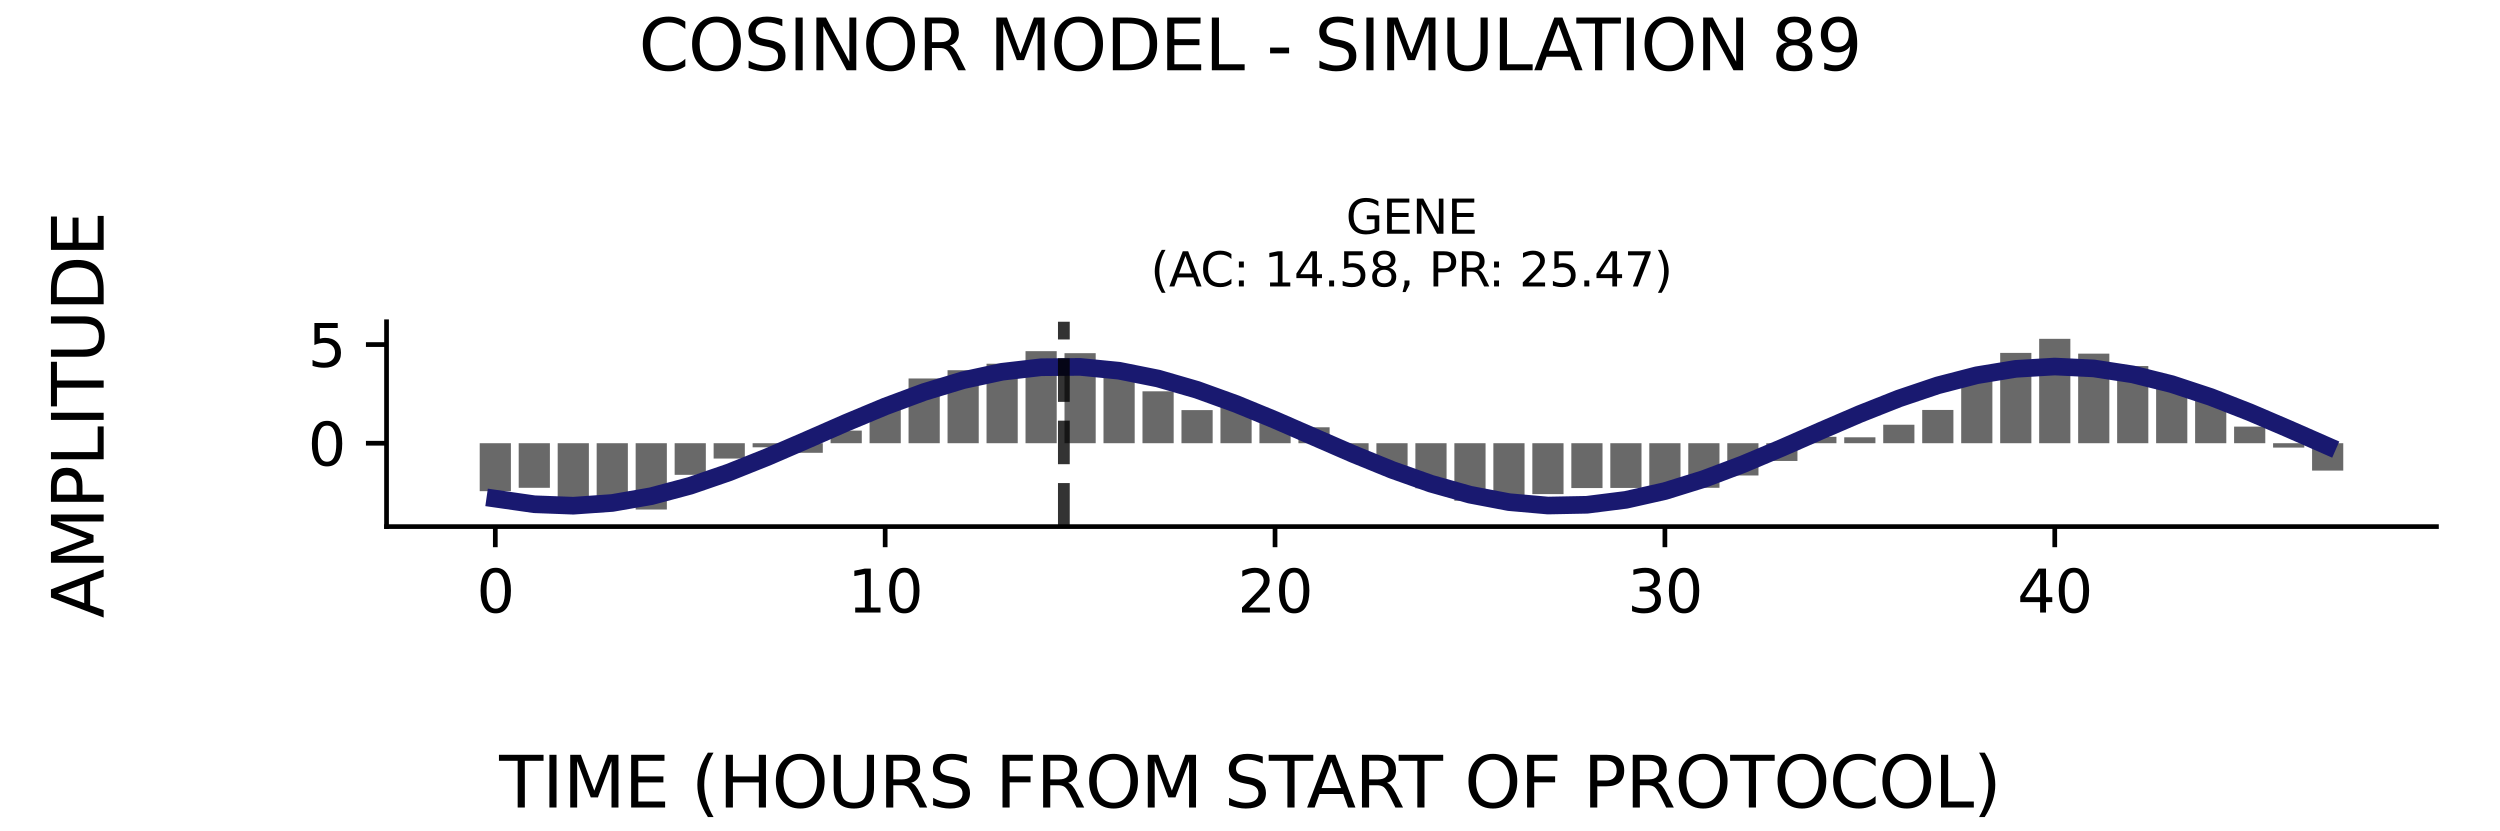 <?xml version="1.0" encoding="utf-8" standalone="no"?>
<!DOCTYPE svg PUBLIC "-//W3C//DTD SVG 1.1//EN"
  "http://www.w3.org/Graphics/SVG/1.1/DTD/svg11.dtd">
<svg xmlns:xlink="http://www.w3.org/1999/xlink" width="424.8pt" height="141.12pt" viewBox="0 0 424.8 141.12" xmlns="http://www.w3.org/2000/svg" version="1.1">
 <defs>
  <style type="text/css">*{stroke-linejoin: round; stroke-linecap: butt}</style>
 </defs>
 <g id="figure_1">
  <g id="patch_1">
   <path d="M 0 141.12 
L 424.8 141.12 
L 424.8 0 
L 0 0 
z
" style="fill: #ffffff"/>
  </g>
  <g id="axes_1">
   <g id="patch_2">
    <path d="M 65.68 89.48 
L 414 89.48 
L 414 54.672 
L 65.68 54.672 
z
" style="fill: #ffffff"/>
   </g>
   <g id="patch_3">
    <path d="M 81.513 75.311 
L 86.812 75.311 
L 86.812 83.459 
L 81.513 83.459 
z
" clip-path="url(#p77093da3e6)" style="fill: #696969"/>
   </g>
   <g id="patch_4">
    <path d="M 88.137 75.311 
L 93.437 75.311 
L 93.437 82.888 
L 88.137 82.888 
z
" clip-path="url(#p77093da3e6)" style="fill: #696969"/>
   </g>
   <g id="patch_5">
    <path d="M 94.762 75.311 
L 100.062 75.311 
L 100.062 85.084 
L 94.762 85.084 
z
" clip-path="url(#p77093da3e6)" style="fill: #696969"/>
   </g>
   <g id="patch_6">
    <path d="M 101.386 75.311 
L 106.686 75.311 
L 106.686 86.491 
L 101.386 86.491 
z
" clip-path="url(#p77093da3e6)" style="fill: #696969"/>
   </g>
   <g id="patch_7">
    <path d="M 108.011 75.311 
L 113.311 75.311 
L 113.311 86.579 
L 108.011 86.579 
z
" clip-path="url(#p77093da3e6)" style="fill: #696969"/>
   </g>
   <g id="patch_8">
    <path d="M 114.636 75.311 
L 119.935 75.311 
L 119.935 80.683 
L 114.636 80.683 
z
" clip-path="url(#p77093da3e6)" style="fill: #696969"/>
   </g>
   <g id="patch_9">
    <path d="M 121.26 75.311 
L 126.56 75.311 
L 126.56 77.917 
L 121.26 77.917 
z
" clip-path="url(#p77093da3e6)" style="fill: #696969"/>
   </g>
   <g id="patch_10">
    <path d="M 127.885 75.311 
L 133.184 75.311 
L 133.184 76.007 
L 127.885 76.007 
z
" clip-path="url(#p77093da3e6)" style="fill: #696969"/>
   </g>
   <g id="patch_11">
    <path d="M 134.509 75.311 
L 139.809 75.311 
L 139.809 76.94 
L 134.509 76.94 
z
" clip-path="url(#p77093da3e6)" style="fill: #696969"/>
   </g>
   <g id="patch_12">
    <path d="M 141.134 75.311 
L 146.434 75.311 
L 146.434 73.167 
L 141.134 73.167 
z
" clip-path="url(#p77093da3e6)" style="fill: #696969"/>
   </g>
   <g id="patch_13">
    <path d="M 147.758 75.311 
L 153.058 75.311 
L 153.058 68.822 
L 147.758 68.822 
z
" clip-path="url(#p77093da3e6)" style="fill: #696969"/>
   </g>
   <g id="patch_14">
    <path d="M 154.383 75.311 
L 159.683 75.311 
L 159.683 64.311 
L 154.383 64.311 
z
" clip-path="url(#p77093da3e6)" style="fill: #696969"/>
   </g>
   <g id="patch_15">
    <path d="M 161.008 75.311 
L 166.307 75.311 
L 166.307 62.907 
L 161.008 62.907 
z
" clip-path="url(#p77093da3e6)" style="fill: #696969"/>
   </g>
   <g id="patch_16">
    <path d="M 167.632 75.311 
L 172.932 75.311 
L 172.932 61.805 
L 167.632 61.805 
z
" clip-path="url(#p77093da3e6)" style="fill: #696969"/>
   </g>
   <g id="patch_17">
    <path d="M 174.257 75.311 
L 179.556 75.311 
L 179.556 59.67 
L 174.257 59.67 
z
" clip-path="url(#p77093da3e6)" style="fill: #696969"/>
   </g>
   <g id="patch_18">
    <path d="M 180.881 75.311 
L 186.181 75.311 
L 186.181 60.012 
L 180.881 60.012 
z
" clip-path="url(#p77093da3e6)" style="fill: #696969"/>
   </g>
   <g id="patch_19">
    <path d="M 187.506 75.311 
L 192.806 75.311 
L 192.806 62.485 
L 187.506 62.485 
z
" clip-path="url(#p77093da3e6)" style="fill: #696969"/>
   </g>
   <g id="patch_20">
    <path d="M 194.13 75.311 
L 199.43 75.311 
L 199.43 66.492 
L 194.13 66.492 
z
" clip-path="url(#p77093da3e6)" style="fill: #696969"/>
   </g>
   <g id="patch_21">
    <path d="M 200.755 75.311 
L 206.055 75.311 
L 206.055 69.685 
L 200.755 69.685 
z
" clip-path="url(#p77093da3e6)" style="fill: #696969"/>
   </g>
   <g id="patch_22">
    <path d="M 207.38 75.311 
L 212.679 75.311 
L 212.679 68.921 
L 207.38 68.921 
z
" clip-path="url(#p77093da3e6)" style="fill: #696969"/>
   </g>
   <g id="patch_23">
    <path d="M 214.004 75.311 
L 219.304 75.311 
L 219.304 70.879 
L 214.004 70.879 
z
" clip-path="url(#p77093da3e6)" style="fill: #696969"/>
   </g>
   <g id="patch_24">
    <path d="M 220.629 75.311 
L 225.928 75.311 
L 225.928 72.604 
L 220.629 72.604 
z
" clip-path="url(#p77093da3e6)" style="fill: #696969"/>
   </g>
   <g id="patch_25">
    <path d="M 227.253 75.311 
L 232.553 75.311 
L 232.553 77.293 
L 227.253 77.293 
z
" clip-path="url(#p77093da3e6)" style="fill: #696969"/>
   </g>
   <g id="patch_26">
    <path d="M 233.878 75.311 
L 239.178 75.311 
L 239.178 79.974 
L 233.878 79.974 
z
" clip-path="url(#p77093da3e6)" style="fill: #696969"/>
   </g>
   <g id="patch_27">
    <path d="M 240.502 75.311 
L 245.802 75.311 
L 245.802 82.968 
L 240.502 82.968 
z
" clip-path="url(#p77093da3e6)" style="fill: #696969"/>
   </g>
   <g id="patch_28">
    <path d="M 247.127 75.311 
L 252.427 75.311 
L 252.427 85.088 
L 247.127 85.088 
z
" clip-path="url(#p77093da3e6)" style="fill: #696969"/>
   </g>
   <g id="patch_29">
    <path d="M 253.752 75.311 
L 259.051 75.311 
L 259.051 84.541 
L 253.752 84.541 
z
" clip-path="url(#p77093da3e6)" style="fill: #696969"/>
   </g>
   <g id="patch_30">
    <path d="M 260.376 75.311 
L 265.676 75.311 
L 265.676 83.958 
L 260.376 83.958 
z
" clip-path="url(#p77093da3e6)" style="fill: #696969"/>
   </g>
   <g id="patch_31">
    <path d="M 267.001 75.311 
L 272.3 75.311 
L 272.3 82.93 
L 267.001 82.93 
z
" clip-path="url(#p77093da3e6)" style="fill: #696969"/>
   </g>
   <g id="patch_32">
    <path d="M 273.625 75.311 
L 278.925 75.311 
L 278.925 82.911 
L 273.625 82.911 
z
" clip-path="url(#p77093da3e6)" style="fill: #696969"/>
   </g>
   <g id="patch_33">
    <path d="M 280.25 75.311 
L 285.55 75.311 
L 285.55 82.686 
L 280.25 82.686 
z
" clip-path="url(#p77093da3e6)" style="fill: #696969"/>
   </g>
   <g id="patch_34">
    <path d="M 286.874 75.311 
L 292.174 75.311 
L 292.174 82.886 
L 286.874 82.886 
z
" clip-path="url(#p77093da3e6)" style="fill: #696969"/>
   </g>
   <g id="patch_35">
    <path d="M 293.499 75.311 
L 298.799 75.311 
L 298.799 80.794 
L 293.499 80.794 
z
" clip-path="url(#p77093da3e6)" style="fill: #696969"/>
   </g>
   <g id="patch_36">
    <path d="M 300.124 75.311 
L 305.423 75.311 
L 305.423 78.326 
L 300.124 78.326 
z
" clip-path="url(#p77093da3e6)" style="fill: #696969"/>
   </g>
   <g id="patch_37">
    <path d="M 306.748 75.311 
L 312.048 75.311 
L 312.048 74.221 
L 306.748 74.221 
z
" clip-path="url(#p77093da3e6)" style="fill: #696969"/>
   </g>
   <g id="patch_38">
    <path d="M 313.373 75.311 
L 318.672 75.311 
L 318.672 74.307 
L 313.373 74.307 
z
" clip-path="url(#p77093da3e6)" style="fill: #696969"/>
   </g>
   <g id="patch_39">
    <path d="M 319.997 75.311 
L 325.297 75.311 
L 325.297 72.171 
L 319.997 72.171 
z
" clip-path="url(#p77093da3e6)" style="fill: #696969"/>
   </g>
   <g id="patch_40">
    <path d="M 326.622 75.311 
L 331.922 75.311 
L 331.922 69.658 
L 326.622 69.658 
z
" clip-path="url(#p77093da3e6)" style="fill: #696969"/>
   </g>
   <g id="patch_41">
    <path d="M 333.246 75.311 
L 338.546 75.311 
L 338.546 63.406 
L 333.246 63.406 
z
" clip-path="url(#p77093da3e6)" style="fill: #696969"/>
   </g>
   <g id="patch_42">
    <path d="M 339.871 75.311 
L 345.171 75.311 
L 345.171 59.964 
L 339.871 59.964 
z
" clip-path="url(#p77093da3e6)" style="fill: #696969"/>
   </g>
   <g id="patch_43">
    <path d="M 346.496 75.311 
L 351.795 75.311 
L 351.795 57.573 
L 346.496 57.573 
z
" clip-path="url(#p77093da3e6)" style="fill: #696969"/>
   </g>
   <g id="patch_44">
    <path d="M 353.12 75.311 
L 358.42 75.311 
L 358.42 60.091 
L 353.12 60.091 
z
" clip-path="url(#p77093da3e6)" style="fill: #696969"/>
   </g>
   <g id="patch_45">
    <path d="M 359.745 75.311 
L 365.044 75.311 
L 365.044 62.198 
L 359.745 62.198 
z
" clip-path="url(#p77093da3e6)" style="fill: #696969"/>
   </g>
   <g id="patch_46">
    <path d="M 366.369 75.311 
L 371.669 75.311 
L 371.669 65.849 
L 366.369 65.849 
z
" clip-path="url(#p77093da3e6)" style="fill: #696969"/>
   </g>
   <g id="patch_47">
    <path d="M 372.994 75.311 
L 378.294 75.311 
L 378.294 67.068 
L 372.994 67.068 
z
" clip-path="url(#p77093da3e6)" style="fill: #696969"/>
   </g>
   <g id="patch_48">
    <path d="M 379.618 75.311 
L 384.918 75.311 
L 384.918 72.491 
L 379.618 72.491 
z
" clip-path="url(#p77093da3e6)" style="fill: #696969"/>
   </g>
   <g id="patch_49">
    <path d="M 386.243 75.311 
L 391.543 75.311 
L 391.543 76.055 
L 386.243 76.055 
z
" clip-path="url(#p77093da3e6)" style="fill: #696969"/>
   </g>
   <g id="patch_50">
    <path d="M 392.868 75.311 
L 398.167 75.311 
L 398.167 79.963 
L 392.868 79.963 
z
" clip-path="url(#p77093da3e6)" style="fill: #696969"/>
   </g>
   <g id="matplotlib.axis_1">
    <g id="xtick_1">
     <g id="line2d_1">
      <defs>
       <path id="m12ed9fc4c2" d="M 0 0 
L 0 3.5 
" style="stroke: #000000; stroke-width: 0.8"/>
      </defs>
      <g>
       <use xlink:href="#m12ed9fc4c2" x="84.163" y="89.48" style="stroke: #000000; stroke-width: 0.8"/>
      </g>
     </g>
     <g id="text_1">
      <!-- 0 -->
      <g transform="translate(80.981 104.078) scale(0.1 -0.1)">
       <defs>
        <path id="DejaVuSans-30" d="M 2034 4250 
Q 1547 4250 1301 3770 
Q 1056 3291 1056 2328 
Q 1056 1369 1301 889 
Q 1547 409 2034 409 
Q 2525 409 2770 889 
Q 3016 1369 3016 2328 
Q 3016 3291 2770 3770 
Q 2525 4250 2034 4250 
z
M 2034 4750 
Q 2819 4750 3233 4129 
Q 3647 3509 3647 2328 
Q 3647 1150 3233 529 
Q 2819 -91 2034 -91 
Q 1250 -91 836 529 
Q 422 1150 422 2328 
Q 422 3509 836 4129 
Q 1250 4750 2034 4750 
z
" transform="scale(0.016)"/>
       </defs>
       <use xlink:href="#DejaVuSans-30"/>
      </g>
     </g>
    </g>
    <g id="xtick_2">
     <g id="line2d_2">
      <g>
       <use xlink:href="#m12ed9fc4c2" x="150.408" y="89.48" style="stroke: #000000; stroke-width: 0.8"/>
      </g>
     </g>
     <g id="text_2">
      <!-- 10 -->
      <g transform="translate(144.046 104.078) scale(0.1 -0.1)">
       <defs>
        <path id="DejaVuSans-31" d="M 794 531 
L 1825 531 
L 1825 4091 
L 703 3866 
L 703 4441 
L 1819 4666 
L 2450 4666 
L 2450 531 
L 3481 531 
L 3481 0 
L 794 0 
L 794 531 
z
" transform="scale(0.016)"/>
       </defs>
       <use xlink:href="#DejaVuSans-31"/>
       <use xlink:href="#DejaVuSans-30" x="63.623"/>
      </g>
     </g>
    </g>
    <g id="xtick_3">
     <g id="line2d_3">
      <g>
       <use xlink:href="#m12ed9fc4c2" x="216.654" y="89.48" style="stroke: #000000; stroke-width: 0.8"/>
      </g>
     </g>
     <g id="text_3">
      <!-- 20 -->
      <g transform="translate(210.291 104.078) scale(0.1 -0.1)">
       <defs>
        <path id="DejaVuSans-32" d="M 1228 531 
L 3431 531 
L 3431 0 
L 469 0 
L 469 531 
Q 828 903 1448 1529 
Q 2069 2156 2228 2338 
Q 2531 2678 2651 2914 
Q 2772 3150 2772 3378 
Q 2772 3750 2511 3984 
Q 2250 4219 1831 4219 
Q 1534 4219 1204 4116 
Q 875 4013 500 3803 
L 500 4441 
Q 881 4594 1212 4672 
Q 1544 4750 1819 4750 
Q 2544 4750 2975 4387 
Q 3406 4025 3406 3419 
Q 3406 3131 3298 2873 
Q 3191 2616 2906 2266 
Q 2828 2175 2409 1742 
Q 1991 1309 1228 531 
z
" transform="scale(0.016)"/>
       </defs>
       <use xlink:href="#DejaVuSans-32"/>
       <use xlink:href="#DejaVuSans-30" x="63.623"/>
      </g>
     </g>
    </g>
    <g id="xtick_4">
     <g id="line2d_4">
      <g>
       <use xlink:href="#m12ed9fc4c2" x="282.9" y="89.48" style="stroke: #000000; stroke-width: 0.8"/>
      </g>
     </g>
     <g id="text_4">
      <!-- 30 -->
      <g transform="translate(276.537 104.078) scale(0.1 -0.1)">
       <defs>
        <path id="DejaVuSans-33" d="M 2597 2516 
Q 3050 2419 3304 2112 
Q 3559 1806 3559 1356 
Q 3559 666 3084 287 
Q 2609 -91 1734 -91 
Q 1441 -91 1130 -33 
Q 819 25 488 141 
L 488 750 
Q 750 597 1062 519 
Q 1375 441 1716 441 
Q 2309 441 2620 675 
Q 2931 909 2931 1356 
Q 2931 1769 2642 2001 
Q 2353 2234 1838 2234 
L 1294 2234 
L 1294 2753 
L 1863 2753 
Q 2328 2753 2575 2939 
Q 2822 3125 2822 3475 
Q 2822 3834 2567 4026 
Q 2313 4219 1838 4219 
Q 1578 4219 1281 4162 
Q 984 4106 628 3988 
L 628 4550 
Q 988 4650 1302 4700 
Q 1616 4750 1894 4750 
Q 2613 4750 3031 4423 
Q 3450 4097 3450 3541 
Q 3450 3153 3228 2886 
Q 3006 2619 2597 2516 
z
" transform="scale(0.016)"/>
       </defs>
       <use xlink:href="#DejaVuSans-33"/>
       <use xlink:href="#DejaVuSans-30" x="63.623"/>
      </g>
     </g>
    </g>
    <g id="xtick_5">
     <g id="line2d_5">
      <g>
       <use xlink:href="#m12ed9fc4c2" x="349.145" y="89.48" style="stroke: #000000; stroke-width: 0.8"/>
      </g>
     </g>
     <g id="text_5">
      <!-- 40 -->
      <g transform="translate(342.783 104.078) scale(0.1 -0.1)">
       <defs>
        <path id="DejaVuSans-34" d="M 2419 4116 
L 825 1625 
L 2419 1625 
L 2419 4116 
z
M 2253 4666 
L 3047 4666 
L 3047 1625 
L 3713 1625 
L 3713 1100 
L 3047 1100 
L 3047 0 
L 2419 0 
L 2419 1100 
L 313 1100 
L 313 1709 
L 2253 4666 
z
" transform="scale(0.016)"/>
       </defs>
       <use xlink:href="#DejaVuSans-34"/>
       <use xlink:href="#DejaVuSans-30" x="63.623"/>
      </g>
     </g>
    </g>
   </g>
   <g id="matplotlib.axis_2">
    <g id="ytick_1">
     <g id="line2d_6">
      <defs>
       <path id="m15db9e8d36" d="M 0 0 
L -3.5 0 
" style="stroke: #000000; stroke-width: 0.8"/>
      </defs>
      <g>
       <use xlink:href="#m15db9e8d36" x="65.68" y="75.311" style="stroke: #000000; stroke-width: 0.8"/>
      </g>
     </g>
     <g id="text_6">
      <!-- 0 -->
      <g transform="translate(52.318 79.11) scale(0.1 -0.1)">
       <use xlink:href="#DejaVuSans-30"/>
      </g>
     </g>
    </g>
    <g id="ytick_2">
     <g id="line2d_7">
      <g>
       <use xlink:href="#m15db9e8d36" x="65.68" y="58.546" style="stroke: #000000; stroke-width: 0.8"/>
      </g>
     </g>
     <g id="text_7">
      <!-- 5 -->
      <g transform="translate(52.318 62.345) scale(0.1 -0.1)">
       <defs>
        <path id="DejaVuSans-35" d="M 691 4666 
L 3169 4666 
L 3169 4134 
L 1269 4134 
L 1269 2991 
Q 1406 3038 1543 3061 
Q 1681 3084 1819 3084 
Q 2600 3084 3056 2656 
Q 3513 2228 3513 1497 
Q 3513 744 3044 326 
Q 2575 -91 1722 -91 
Q 1428 -91 1123 -41 
Q 819 9 494 109 
L 494 744 
Q 775 591 1075 516 
Q 1375 441 1709 441 
Q 2250 441 2565 725 
Q 2881 1009 2881 1497 
Q 2881 1984 2565 2268 
Q 2250 2553 1709 2553 
Q 1456 2553 1204 2497 
Q 953 2441 691 2322 
L 691 4666 
z
" transform="scale(0.016)"/>
       </defs>
       <use xlink:href="#DejaVuSans-35"/>
      </g>
     </g>
    </g>
   </g>
   <g id="line2d_8">
    <path d="M 84.163 84.73 
L 90.787 85.681 
L 97.412 85.931 
L 104.036 85.465 
L 110.661 84.311 
L 117.285 82.54 
L 123.91 80.258 
L 130.535 77.604 
L 137.159 74.739 
L 143.784 71.835 
L 150.408 69.069 
L 157.033 66.608 
L 163.657 64.601 
L 170.282 63.17 
L 176.907 62.401 
L 183.531 62.341 
L 190.156 62.994 
L 196.78 64.319 
L 203.405 66.238 
L 210.029 68.633 
L 216.654 71.359 
L 223.279 74.252 
L 229.903 77.136 
L 236.528 79.837 
L 243.152 82.192 
L 249.777 84.056 
L 256.401 85.319 
L 263.026 85.902 
L 269.651 85.772 
L 276.275 84.936 
L 282.9 83.444 
L 289.524 81.386 
L 296.149 78.888 
L 302.773 76.101 
L 309.398 73.193 
L 316.023 70.341 
L 322.647 67.716 
L 329.272 65.479 
L 335.896 63.764 
L 342.521 62.676 
L 349.145 62.28 
L 355.77 62.6 
L 362.395 63.617 
L 369.019 65.269 
L 375.644 67.456 
L 382.268 70.046 
L 388.893 72.883 
L 395.517 75.793 
" clip-path="url(#p77093da3e6)" style="fill: none; stroke: #191970; stroke-width: 3; stroke-linecap: square"/>
   </g>
   <g id="line2d_9">
    <path d="M 180.771 89.48 
L 180.771 54.672 
" clip-path="url(#p77093da3e6)" style="fill: none; stroke-dasharray: 7.4,3.2; stroke-dashoffset: 0; stroke: #000000; stroke-opacity: 0.8; stroke-width: 2"/>
   </g>
   <g id="patch_51">
    <path d="M 65.68 89.48 
L 65.68 54.672 
" style="fill: none; stroke: #000000; stroke-width: 0.8; stroke-linejoin: miter; stroke-linecap: square"/>
   </g>
   <g id="patch_52">
    <path d="M 65.68 89.48 
L 414 89.48 
" style="fill: none; stroke: #000000; stroke-width: 0.8; stroke-linejoin: miter; stroke-linecap: square"/>
   </g>
   <g id="text_8">
    <!-- GENE -->
    <g transform="translate(228.693 39.714) scale(0.08 -0.08)">
     <defs>
      <path id="DejaVuSans-47" d="M 3809 666 
L 3809 1919 
L 2778 1919 
L 2778 2438 
L 4434 2438 
L 4434 434 
Q 4069 175 3628 42 
Q 3188 -91 2688 -91 
Q 1594 -91 976 548 
Q 359 1188 359 2328 
Q 359 3472 976 4111 
Q 1594 4750 2688 4750 
Q 3144 4750 3555 4637 
Q 3966 4525 4313 4306 
L 4313 3634 
Q 3963 3931 3569 4081 
Q 3175 4231 2741 4231 
Q 1884 4231 1454 3753 
Q 1025 3275 1025 2328 
Q 1025 1384 1454 906 
Q 1884 428 2741 428 
Q 3075 428 3337 486 
Q 3600 544 3809 666 
z
" transform="scale(0.016)"/>
      <path id="DejaVuSans-45" d="M 628 4666 
L 3578 4666 
L 3578 4134 
L 1259 4134 
L 1259 2753 
L 3481 2753 
L 3481 2222 
L 1259 2222 
L 1259 531 
L 3634 531 
L 3634 0 
L 628 0 
L 628 4666 
z
" transform="scale(0.016)"/>
      <path id="DejaVuSans-4e" d="M 628 4666 
L 1478 4666 
L 3547 763 
L 3547 4666 
L 4159 4666 
L 4159 0 
L 3309 0 
L 1241 3903 
L 1241 0 
L 628 0 
L 628 4666 
z
" transform="scale(0.016)"/>
     </defs>
     <use xlink:href="#DejaVuSans-47"/>
     <use xlink:href="#DejaVuSans-45" x="77.49"/>
     <use xlink:href="#DejaVuSans-4e" x="140.674"/>
     <use xlink:href="#DejaVuSans-45" x="215.479"/>
    </g>
    <!-- (AC: 14.58, PR: 25.47) -->
    <g transform="translate(195.511 48.672) scale(0.08 -0.08)">
     <defs>
      <path id="DejaVuSans-28" d="M 1984 4856 
Q 1566 4138 1362 3434 
Q 1159 2731 1159 2009 
Q 1159 1288 1364 580 
Q 1569 -128 1984 -844 
L 1484 -844 
Q 1016 -109 783 600 
Q 550 1309 550 2009 
Q 550 2706 781 3412 
Q 1013 4119 1484 4856 
L 1984 4856 
z
" transform="scale(0.016)"/>
      <path id="DejaVuSans-41" d="M 2188 4044 
L 1331 1722 
L 3047 1722 
L 2188 4044 
z
M 1831 4666 
L 2547 4666 
L 4325 0 
L 3669 0 
L 3244 1197 
L 1141 1197 
L 716 0 
L 50 0 
L 1831 4666 
z
" transform="scale(0.016)"/>
      <path id="DejaVuSans-43" d="M 4122 4306 
L 4122 3641 
Q 3803 3938 3442 4084 
Q 3081 4231 2675 4231 
Q 1875 4231 1450 3742 
Q 1025 3253 1025 2328 
Q 1025 1406 1450 917 
Q 1875 428 2675 428 
Q 3081 428 3442 575 
Q 3803 722 4122 1019 
L 4122 359 
Q 3791 134 3420 21 
Q 3050 -91 2638 -91 
Q 1578 -91 968 557 
Q 359 1206 359 2328 
Q 359 3453 968 4101 
Q 1578 4750 2638 4750 
Q 3056 4750 3426 4639 
Q 3797 4528 4122 4306 
z
" transform="scale(0.016)"/>
      <path id="DejaVuSans-3a" d="M 750 794 
L 1409 794 
L 1409 0 
L 750 0 
L 750 794 
z
M 750 3309 
L 1409 3309 
L 1409 2516 
L 750 2516 
L 750 3309 
z
" transform="scale(0.016)"/>
      <path id="DejaVuSans-20" transform="scale(0.016)"/>
      <path id="DejaVuSans-2e" d="M 684 794 
L 1344 794 
L 1344 0 
L 684 0 
L 684 794 
z
" transform="scale(0.016)"/>
      <path id="DejaVuSans-38" d="M 2034 2216 
Q 1584 2216 1326 1975 
Q 1069 1734 1069 1313 
Q 1069 891 1326 650 
Q 1584 409 2034 409 
Q 2484 409 2743 651 
Q 3003 894 3003 1313 
Q 3003 1734 2745 1975 
Q 2488 2216 2034 2216 
z
M 1403 2484 
Q 997 2584 770 2862 
Q 544 3141 544 3541 
Q 544 4100 942 4425 
Q 1341 4750 2034 4750 
Q 2731 4750 3128 4425 
Q 3525 4100 3525 3541 
Q 3525 3141 3298 2862 
Q 3072 2584 2669 2484 
Q 3125 2378 3379 2068 
Q 3634 1759 3634 1313 
Q 3634 634 3220 271 
Q 2806 -91 2034 -91 
Q 1263 -91 848 271 
Q 434 634 434 1313 
Q 434 1759 690 2068 
Q 947 2378 1403 2484 
z
M 1172 3481 
Q 1172 3119 1398 2916 
Q 1625 2713 2034 2713 
Q 2441 2713 2670 2916 
Q 2900 3119 2900 3481 
Q 2900 3844 2670 4047 
Q 2441 4250 2034 4250 
Q 1625 4250 1398 4047 
Q 1172 3844 1172 3481 
z
" transform="scale(0.016)"/>
      <path id="DejaVuSans-2c" d="M 750 794 
L 1409 794 
L 1409 256 
L 897 -744 
L 494 -744 
L 750 256 
L 750 794 
z
" transform="scale(0.016)"/>
      <path id="DejaVuSans-50" d="M 1259 4147 
L 1259 2394 
L 2053 2394 
Q 2494 2394 2734 2622 
Q 2975 2850 2975 3272 
Q 2975 3691 2734 3919 
Q 2494 4147 2053 4147 
L 1259 4147 
z
M 628 4666 
L 2053 4666 
Q 2838 4666 3239 4311 
Q 3641 3956 3641 3272 
Q 3641 2581 3239 2228 
Q 2838 1875 2053 1875 
L 1259 1875 
L 1259 0 
L 628 0 
L 628 4666 
z
" transform="scale(0.016)"/>
      <path id="DejaVuSans-52" d="M 2841 2188 
Q 3044 2119 3236 1894 
Q 3428 1669 3622 1275 
L 4263 0 
L 3584 0 
L 2988 1197 
Q 2756 1666 2539 1819 
Q 2322 1972 1947 1972 
L 1259 1972 
L 1259 0 
L 628 0 
L 628 4666 
L 2053 4666 
Q 2853 4666 3247 4331 
Q 3641 3997 3641 3322 
Q 3641 2881 3436 2590 
Q 3231 2300 2841 2188 
z
M 1259 4147 
L 1259 2491 
L 2053 2491 
Q 2509 2491 2742 2702 
Q 2975 2913 2975 3322 
Q 2975 3731 2742 3939 
Q 2509 4147 2053 4147 
L 1259 4147 
z
" transform="scale(0.016)"/>
      <path id="DejaVuSans-37" d="M 525 4666 
L 3525 4666 
L 3525 4397 
L 1831 0 
L 1172 0 
L 2766 4134 
L 525 4134 
L 525 4666 
z
" transform="scale(0.016)"/>
      <path id="DejaVuSans-29" d="M 513 4856 
L 1013 4856 
Q 1481 4119 1714 3412 
Q 1947 2706 1947 2009 
Q 1947 1309 1714 600 
Q 1481 -109 1013 -844 
L 513 -844 
Q 928 -128 1133 580 
Q 1338 1288 1338 2009 
Q 1338 2731 1133 3434 
Q 928 4138 513 4856 
z
" transform="scale(0.016)"/>
     </defs>
     <use xlink:href="#DejaVuSans-28"/>
     <use xlink:href="#DejaVuSans-41" x="39.014"/>
     <use xlink:href="#DejaVuSans-43" x="105.672"/>
     <use xlink:href="#DejaVuSans-3a" x="175.496"/>
     <use xlink:href="#DejaVuSans-20" x="209.188"/>
     <use xlink:href="#DejaVuSans-31" x="240.975"/>
     <use xlink:href="#DejaVuSans-34" x="304.598"/>
     <use xlink:href="#DejaVuSans-2e" x="368.221"/>
     <use xlink:href="#DejaVuSans-35" x="400.008"/>
     <use xlink:href="#DejaVuSans-38" x="463.631"/>
     <use xlink:href="#DejaVuSans-2c" x="527.254"/>
     <use xlink:href="#DejaVuSans-20" x="559.041"/>
     <use xlink:href="#DejaVuSans-50" x="590.828"/>
     <use xlink:href="#DejaVuSans-52" x="651.131"/>
     <use xlink:href="#DejaVuSans-3a" x="717.488"/>
     <use xlink:href="#DejaVuSans-20" x="751.18"/>
     <use xlink:href="#DejaVuSans-32" x="782.967"/>
     <use xlink:href="#DejaVuSans-35" x="846.59"/>
     <use xlink:href="#DejaVuSans-2e" x="910.213"/>
     <use xlink:href="#DejaVuSans-34" x="942"/>
     <use xlink:href="#DejaVuSans-37" x="1005.623"/>
     <use xlink:href="#DejaVuSans-29" x="1069.246"/>
    </g>
   </g>
  </g>
  <g id="text_9">
   <!-- COSINOR MODEL - SIMULATION 89 -->
   <g transform="translate(108.534 11.941) scale(0.12 -0.12)">
    <defs>
     <path id="DejaVuSans-4f" d="M 2522 4238 
Q 1834 4238 1429 3725 
Q 1025 3213 1025 2328 
Q 1025 1447 1429 934 
Q 1834 422 2522 422 
Q 3209 422 3611 934 
Q 4013 1447 4013 2328 
Q 4013 3213 3611 3725 
Q 3209 4238 2522 4238 
z
M 2522 4750 
Q 3503 4750 4090 4092 
Q 4678 3434 4678 2328 
Q 4678 1225 4090 567 
Q 3503 -91 2522 -91 
Q 1538 -91 948 565 
Q 359 1222 359 2328 
Q 359 3434 948 4092 
Q 1538 4750 2522 4750 
z
" transform="scale(0.016)"/>
     <path id="DejaVuSans-53" d="M 3425 4513 
L 3425 3897 
Q 3066 4069 2747 4153 
Q 2428 4238 2131 4238 
Q 1616 4238 1336 4038 
Q 1056 3838 1056 3469 
Q 1056 3159 1242 3001 
Q 1428 2844 1947 2747 
L 2328 2669 
Q 3034 2534 3370 2195 
Q 3706 1856 3706 1288 
Q 3706 609 3251 259 
Q 2797 -91 1919 -91 
Q 1588 -91 1214 -16 
Q 841 59 441 206 
L 441 856 
Q 825 641 1194 531 
Q 1563 422 1919 422 
Q 2459 422 2753 634 
Q 3047 847 3047 1241 
Q 3047 1584 2836 1778 
Q 2625 1972 2144 2069 
L 1759 2144 
Q 1053 2284 737 2584 
Q 422 2884 422 3419 
Q 422 4038 858 4394 
Q 1294 4750 2059 4750 
Q 2388 4750 2728 4690 
Q 3069 4631 3425 4513 
z
" transform="scale(0.016)"/>
     <path id="DejaVuSans-49" d="M 628 4666 
L 1259 4666 
L 1259 0 
L 628 0 
L 628 4666 
z
" transform="scale(0.016)"/>
     <path id="DejaVuSans-4d" d="M 628 4666 
L 1569 4666 
L 2759 1491 
L 3956 4666 
L 4897 4666 
L 4897 0 
L 4281 0 
L 4281 4097 
L 3078 897 
L 2444 897 
L 1241 4097 
L 1241 0 
L 628 0 
L 628 4666 
z
" transform="scale(0.016)"/>
     <path id="DejaVuSans-44" d="M 1259 4147 
L 1259 519 
L 2022 519 
Q 2988 519 3436 956 
Q 3884 1394 3884 2338 
Q 3884 3275 3436 3711 
Q 2988 4147 2022 4147 
L 1259 4147 
z
M 628 4666 
L 1925 4666 
Q 3281 4666 3915 4102 
Q 4550 3538 4550 2338 
Q 4550 1131 3912 565 
Q 3275 0 1925 0 
L 628 0 
L 628 4666 
z
" transform="scale(0.016)"/>
     <path id="DejaVuSans-4c" d="M 628 4666 
L 1259 4666 
L 1259 531 
L 3531 531 
L 3531 0 
L 628 0 
L 628 4666 
z
" transform="scale(0.016)"/>
     <path id="DejaVuSans-2d" d="M 313 2009 
L 1997 2009 
L 1997 1497 
L 313 1497 
L 313 2009 
z
" transform="scale(0.016)"/>
     <path id="DejaVuSans-55" d="M 556 4666 
L 1191 4666 
L 1191 1831 
Q 1191 1081 1462 751 
Q 1734 422 2344 422 
Q 2950 422 3222 751 
Q 3494 1081 3494 1831 
L 3494 4666 
L 4128 4666 
L 4128 1753 
Q 4128 841 3676 375 
Q 3225 -91 2344 -91 
Q 1459 -91 1007 375 
Q 556 841 556 1753 
L 556 4666 
z
" transform="scale(0.016)"/>
     <path id="DejaVuSans-54" d="M -19 4666 
L 3928 4666 
L 3928 4134 
L 2272 4134 
L 2272 0 
L 1638 0 
L 1638 4134 
L -19 4134 
L -19 4666 
z
" transform="scale(0.016)"/>
     <path id="DejaVuSans-39" d="M 703 97 
L 703 672 
Q 941 559 1184 500 
Q 1428 441 1663 441 
Q 2288 441 2617 861 
Q 2947 1281 2994 2138 
Q 2813 1869 2534 1725 
Q 2256 1581 1919 1581 
Q 1219 1581 811 2004 
Q 403 2428 403 3163 
Q 403 3881 828 4315 
Q 1253 4750 1959 4750 
Q 2769 4750 3195 4129 
Q 3622 3509 3622 2328 
Q 3622 1225 3098 567 
Q 2575 -91 1691 -91 
Q 1453 -91 1209 -44 
Q 966 3 703 97 
z
M 1959 2075 
Q 2384 2075 2632 2365 
Q 2881 2656 2881 3163 
Q 2881 3666 2632 3958 
Q 2384 4250 1959 4250 
Q 1534 4250 1286 3958 
Q 1038 3666 1038 3163 
Q 1038 2656 1286 2365 
Q 1534 2075 1959 2075 
z
" transform="scale(0.016)"/>
    </defs>
    <use xlink:href="#DejaVuSans-43"/>
    <use xlink:href="#DejaVuSans-4f" x="69.824"/>
    <use xlink:href="#DejaVuSans-53" x="148.535"/>
    <use xlink:href="#DejaVuSans-49" x="212.012"/>
    <use xlink:href="#DejaVuSans-4e" x="241.504"/>
    <use xlink:href="#DejaVuSans-4f" x="316.309"/>
    <use xlink:href="#DejaVuSans-52" x="395.02"/>
    <use xlink:href="#DejaVuSans-20" x="464.502"/>
    <use xlink:href="#DejaVuSans-4d" x="496.289"/>
    <use xlink:href="#DejaVuSans-4f" x="582.568"/>
    <use xlink:href="#DejaVuSans-44" x="661.279"/>
    <use xlink:href="#DejaVuSans-45" x="738.281"/>
    <use xlink:href="#DejaVuSans-4c" x="801.465"/>
    <use xlink:href="#DejaVuSans-20" x="857.178"/>
    <use xlink:href="#DejaVuSans-2d" x="888.965"/>
    <use xlink:href="#DejaVuSans-20" x="925.049"/>
    <use xlink:href="#DejaVuSans-53" x="956.836"/>
    <use xlink:href="#DejaVuSans-49" x="1020.312"/>
    <use xlink:href="#DejaVuSans-4d" x="1049.805"/>
    <use xlink:href="#DejaVuSans-55" x="1136.084"/>
    <use xlink:href="#DejaVuSans-4c" x="1209.277"/>
    <use xlink:href="#DejaVuSans-41" x="1267.24"/>
    <use xlink:href="#DejaVuSans-54" x="1327.898"/>
    <use xlink:href="#DejaVuSans-49" x="1388.982"/>
    <use xlink:href="#DejaVuSans-4f" x="1418.475"/>
    <use xlink:href="#DejaVuSans-4e" x="1497.186"/>
    <use xlink:href="#DejaVuSans-20" x="1571.99"/>
    <use xlink:href="#DejaVuSans-38" x="1603.777"/>
    <use xlink:href="#DejaVuSans-39" x="1667.4"/>
   </g>
  </g>
  <g id="text_10">
   <!-- TIME (HOURS FROM START OF PROTOCOL) -->
   <g transform="translate(84.817 137.213) scale(0.12 -0.12)">
    <defs>
     <path id="DejaVuSans-48" d="M 628 4666 
L 1259 4666 
L 1259 2753 
L 3553 2753 
L 3553 4666 
L 4184 4666 
L 4184 0 
L 3553 0 
L 3553 2222 
L 1259 2222 
L 1259 0 
L 628 0 
L 628 4666 
z
" transform="scale(0.016)"/>
     <path id="DejaVuSans-46" d="M 628 4666 
L 3309 4666 
L 3309 4134 
L 1259 4134 
L 1259 2759 
L 3109 2759 
L 3109 2228 
L 1259 2228 
L 1259 0 
L 628 0 
L 628 4666 
z
" transform="scale(0.016)"/>
    </defs>
    <use xlink:href="#DejaVuSans-54"/>
    <use xlink:href="#DejaVuSans-49" x="61.084"/>
    <use xlink:href="#DejaVuSans-4d" x="90.576"/>
    <use xlink:href="#DejaVuSans-45" x="176.855"/>
    <use xlink:href="#DejaVuSans-20" x="240.039"/>
    <use xlink:href="#DejaVuSans-28" x="271.826"/>
    <use xlink:href="#DejaVuSans-48" x="310.84"/>
    <use xlink:href="#DejaVuSans-4f" x="386.035"/>
    <use xlink:href="#DejaVuSans-55" x="464.746"/>
    <use xlink:href="#DejaVuSans-52" x="537.939"/>
    <use xlink:href="#DejaVuSans-53" x="607.422"/>
    <use xlink:href="#DejaVuSans-20" x="670.898"/>
    <use xlink:href="#DejaVuSans-46" x="702.686"/>
    <use xlink:href="#DejaVuSans-52" x="760.205"/>
    <use xlink:href="#DejaVuSans-4f" x="829.688"/>
    <use xlink:href="#DejaVuSans-4d" x="908.398"/>
    <use xlink:href="#DejaVuSans-20" x="994.678"/>
    <use xlink:href="#DejaVuSans-53" x="1026.465"/>
    <use xlink:href="#DejaVuSans-54" x="1089.941"/>
    <use xlink:href="#DejaVuSans-41" x="1143.275"/>
    <use xlink:href="#DejaVuSans-52" x="1211.684"/>
    <use xlink:href="#DejaVuSans-54" x="1273.916"/>
    <use xlink:href="#DejaVuSans-20" x="1335"/>
    <use xlink:href="#DejaVuSans-4f" x="1366.787"/>
    <use xlink:href="#DejaVuSans-46" x="1445.498"/>
    <use xlink:href="#DejaVuSans-20" x="1503.018"/>
    <use xlink:href="#DejaVuSans-50" x="1534.805"/>
    <use xlink:href="#DejaVuSans-52" x="1595.107"/>
    <use xlink:href="#DejaVuSans-4f" x="1664.59"/>
    <use xlink:href="#DejaVuSans-54" x="1743.301"/>
    <use xlink:href="#DejaVuSans-4f" x="1804.385"/>
    <use xlink:href="#DejaVuSans-43" x="1883.096"/>
    <use xlink:href="#DejaVuSans-4f" x="1952.92"/>
    <use xlink:href="#DejaVuSans-4c" x="2031.631"/>
    <use xlink:href="#DejaVuSans-29" x="2087.344"/>
   </g>
  </g>
  <g id="text_11">
   <!-- AMPLITUDE -->
   <g transform="translate(17.614 105.039) rotate(-90) scale(0.12 -0.12)">
    <use xlink:href="#DejaVuSans-41"/>
    <use xlink:href="#DejaVuSans-4d" x="68.408"/>
    <use xlink:href="#DejaVuSans-50" x="154.688"/>
    <use xlink:href="#DejaVuSans-4c" x="214.99"/>
    <use xlink:href="#DejaVuSans-49" x="270.703"/>
    <use xlink:href="#DejaVuSans-54" x="300.195"/>
    <use xlink:href="#DejaVuSans-55" x="361.279"/>
    <use xlink:href="#DejaVuSans-44" x="434.473"/>
    <use xlink:href="#DejaVuSans-45" x="511.475"/>
   </g>
  </g>
 </g>
 <defs>
  <clipPath id="p77093da3e6">
   <rect x="65.68" y="54.672" width="348.32" height="34.808"/>
  </clipPath>
 </defs>
</svg>
